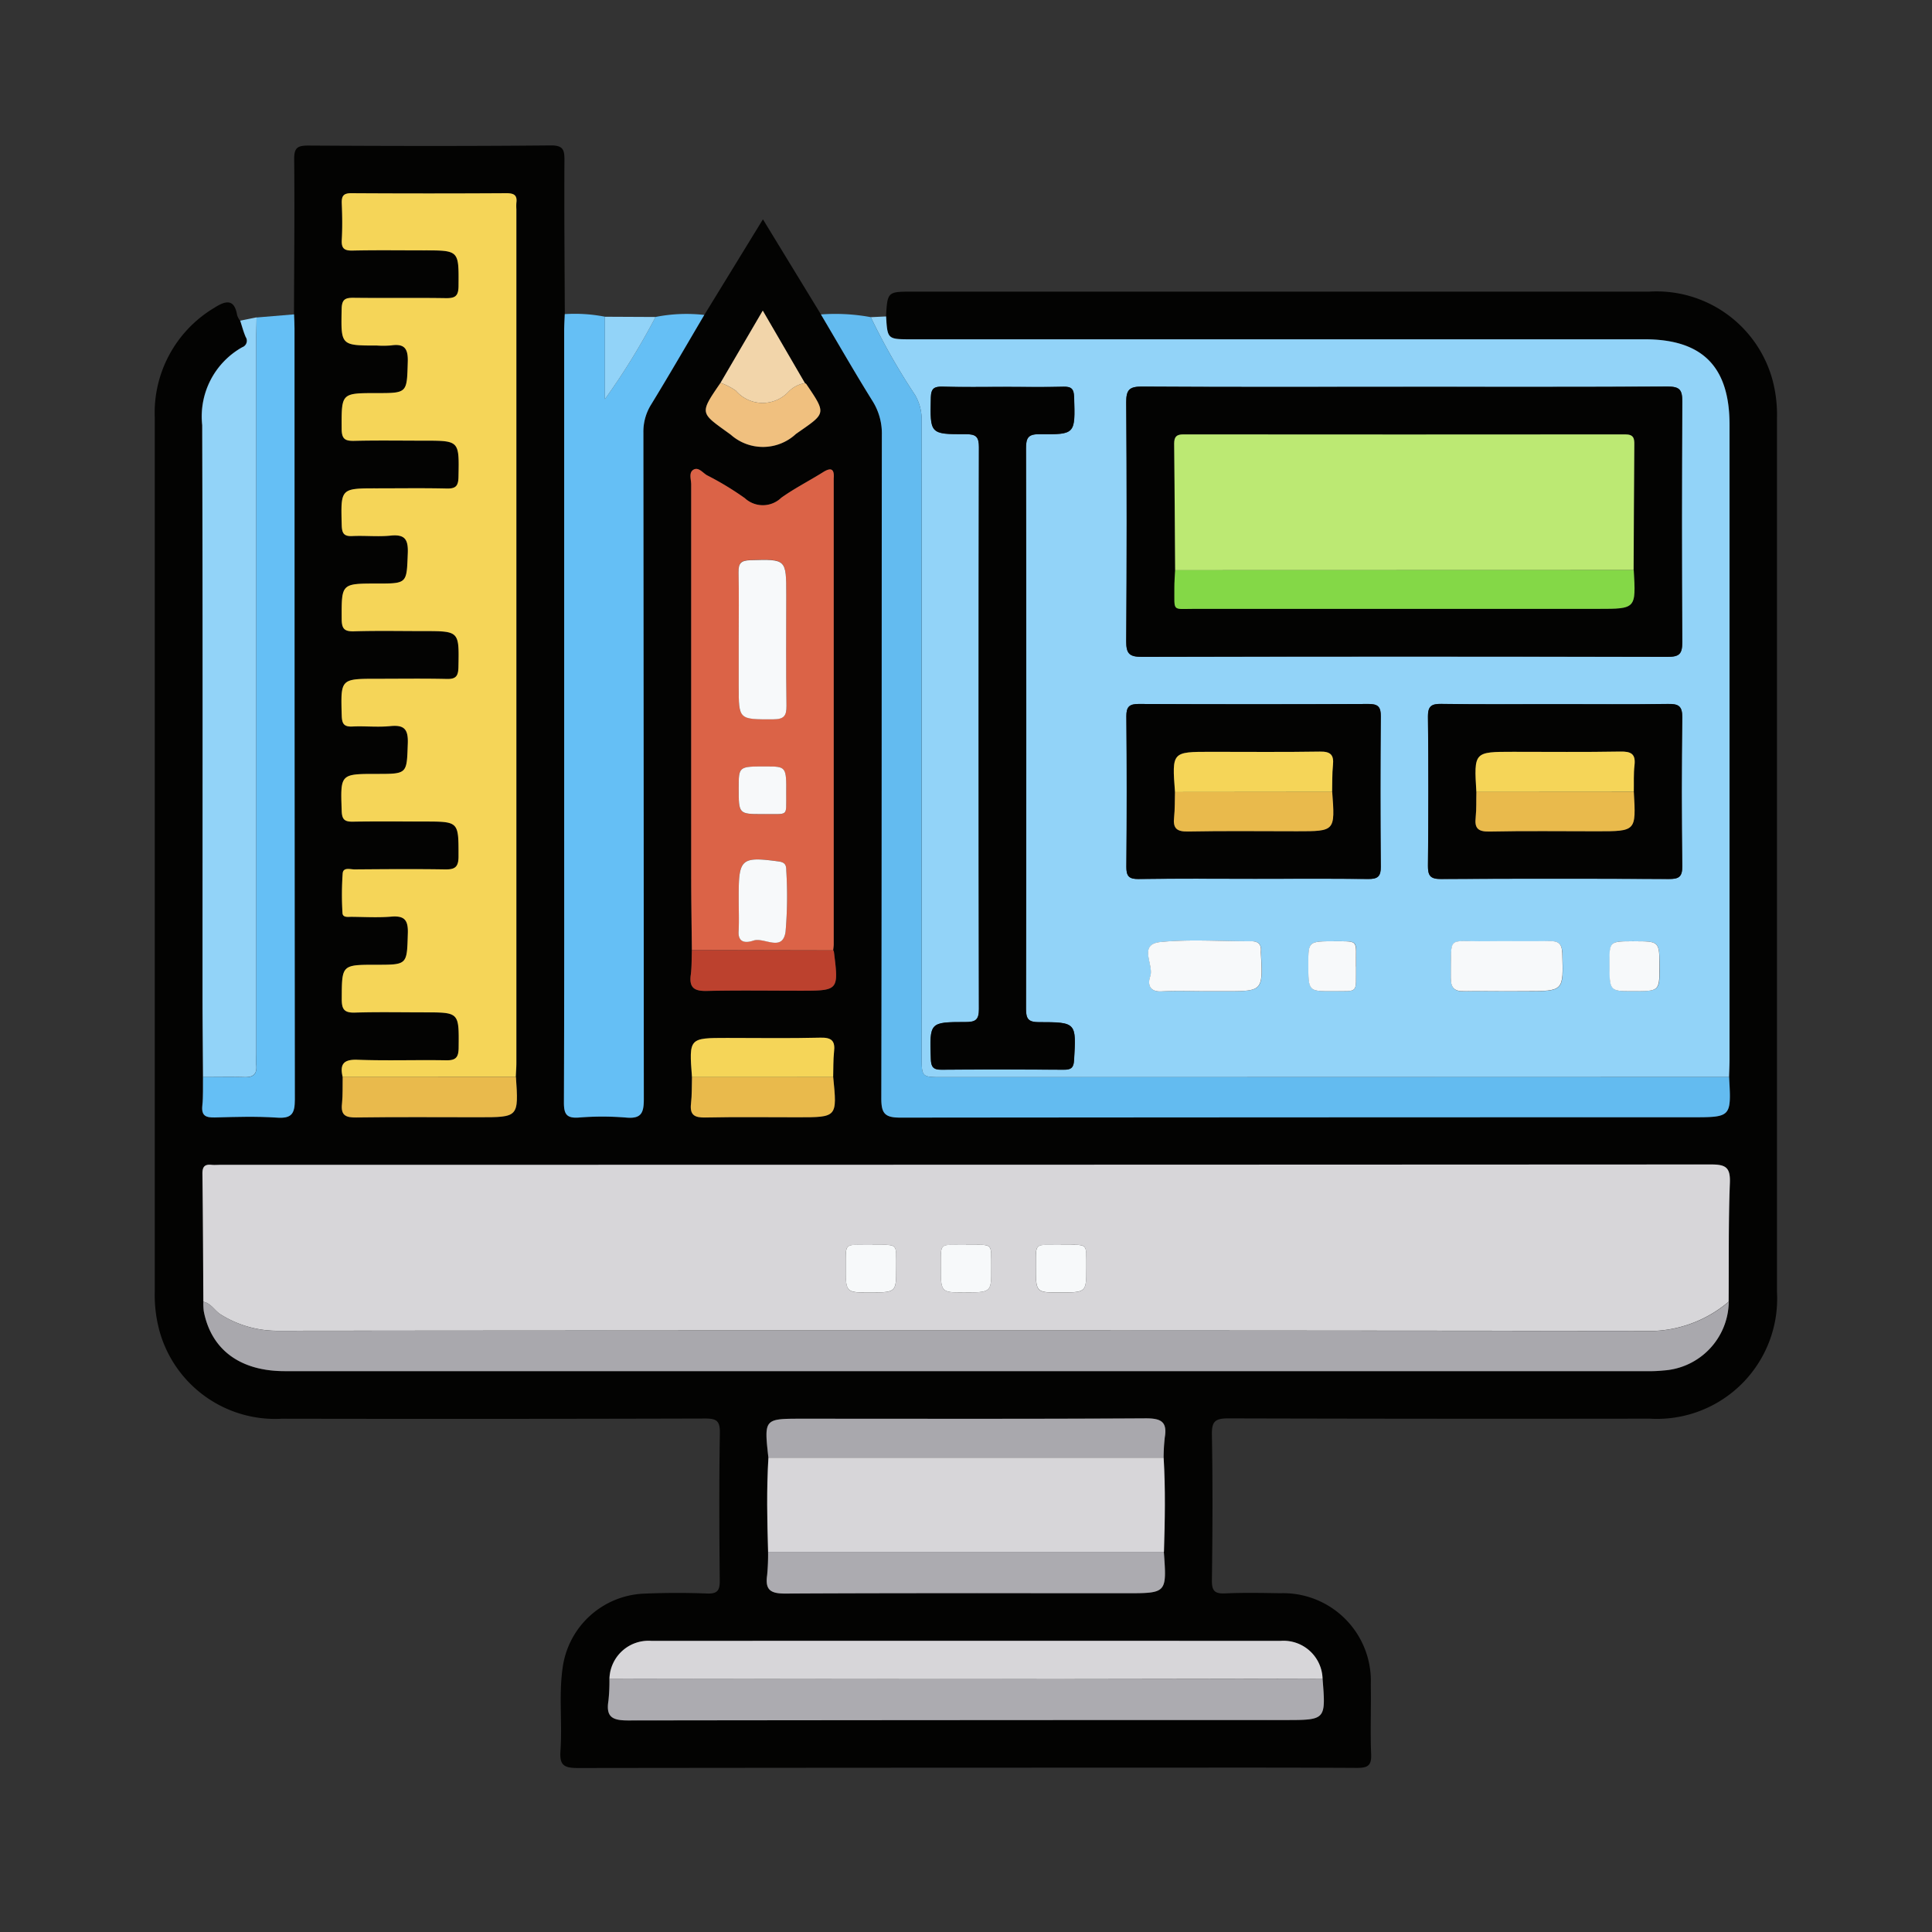 <svg xmlns="http://www.w3.org/2000/svg" width="85" height="85" viewBox="0 0 85 85">
  <rect x="0" y="0" width="85" height="85" fill="#333333" stroke="none"/>
  <g id="Grupo_992178" data-name="Grupo 992178" transform="translate(-1335 -6589)">
    <rect id="Rectángulo_309092" data-name="Rectángulo 309092" width="85" height="85" transform="translate(1335 6589)" fill="none"/>
    <g id="Grupo_995180" data-name="Grupo 995180" transform="translate(528.498 6196.446)">
      <path id="Trazado_653844" data-name="Trazado 653844" d="M819.436,406.38c.007-2.274.031-4.548.009-6.822-.005-.5.143-.6.618-.6,3.552.021,7.1.028,10.656-.006.574-.006.619.2.616.67-.013,2.251.007,4.5.016,6.752-.009.254-.026.508-.026.763q0,9.747,0,19.5c0,4.8.007,9.608-.011,14.413,0,.506.1.71.646.672a12.841,12.841,0,0,1,2.087,0c.678.065.783-.211.782-.816q-.026-14.656-.019-29.313a2.256,2.256,0,0,1,.34-1.24c.8-1.3,1.562-2.628,2.339-3.943l2.579-4.207,2.552,4.183c.754,1.274,1.49,2.56,2.273,3.816a2.683,2.683,0,0,1,.407,1.5c-.011,9.724,0,19.449-.023,29.173,0,.662.152.849.833.848q17.411-.033,34.822-.016c1.74,0,1.74,0,1.644-1.771.007-.255.021-.51.021-.765q0-13.965,0-27.93c0-2.557-1.2-3.762-3.735-3.762H846.6c-1.056,0-1.056,0-1.117-1.006.065-1.088.065-1.088,1.171-1.088q16.2,0,32.4,0a5.287,5.287,0,0,1,5.435,3.9,5.954,5.954,0,0,1,.193,1.655q0,19.228,0,38.456a5.29,5.29,0,0,1-5.608,5.573q-9.268.013-18.536-.012c-.581,0-.727.137-.717.717.038,2.136.029,4.273,0,6.409-.005.459.121.594.578.574.811-.037,1.625-.02,2.438-.008a3.86,3.86,0,0,1,3.974,4.02c.02,1.021-.027,2.045.016,3.065.021.512-.161.6-.627.6-3.391-.019-6.783-.01-10.174-.01q-12.056,0-24.111.015c-.608,0-.8-.129-.755-.753.087-1.225-.081-2.461.1-3.686a3.77,3.77,0,0,1,3.558-3.232c.927-.039,1.859-.043,2.786-.006.478.02.569-.148.564-.587-.021-2.159-.031-4.319.005-6.479.009-.544-.159-.634-.658-.633q-9.3.026-18.606.009a5.281,5.281,0,0,1-5.391-3.864,6,6,0,0,1-.207-1.722q0-19.228,0-38.456a5.377,5.377,0,0,1,2.625-4.837c.479-.305.876-.419,1,.331a.865.865,0,0,0,.127.239c.079.24.144.486.242.718a.3.3,0,0,1-.149.449,3.494,3.494,0,0,0-1.764,3.431c.025,8.4.011,16.8.013,25.2,0,1.16.014,2.319.022,3.479-.008.417.013.838-.031,1.251-.05.464.165.535.564.525.905-.024,1.814-.053,2.716.008.655.044.791-.179.79-.8q-.028-16.957-.015-33.915C819.458,406.8,819.444,406.588,819.436,406.38ZM838.2,409.4c-.96,1.4-.892,1.3.454,2.284a2.129,2.129,0,0,0,2.867-.039c1.313-.918,1.362-.848.45-2.193-.012-.018-.039-.025-.058-.037l-1.856-3.191Zm4.955,30.541c.011-.369,0-.741.041-1.107.054-.479-.107-.638-.6-.625-1.365.034-2.732.012-4.1.012-1.682,0-1.682,0-1.55,1.719-.012.391,0,.785-.044,1.172-.058.5.158.619.628.61,1.361-.028,2.724-.01,4.085-.01C843.336,441.71,843.336,441.71,843.159,439.939Zm21.531,26.47a1.719,1.719,0,0,0-1.857-1.663q-13.831-.007-27.661,0a1.719,1.719,0,0,0-1.857,1.663,7.952,7.952,0,0,1-.043.968c-.114.705.154.87.857.868q14.455-.039,28.91-.018C864.835,468.228,864.835,468.228,864.69,466.409Zm-6.994-9.725a8.4,8.4,0,0,1,.054-.9c.111-.679-.161-.835-.827-.831-5.049.03-10.1.016-15.147.016-1.658,0-1.658,0-1.467,1.712-.084,1.381-.056,2.762-.014,4.144a9.37,9.37,0,0,1-.039,1.038c-.092.641.155.8.79.8,5-.027,10.007-.015,15.011-.015,1.785,0,1.785,0,1.653-1.819C857.752,459.447,857.781,458.065,857.7,456.684Zm-14.535-22.319c.008-.092.024-.185.024-.277q0-10.173,0-20.345c0-.046,0-.093,0-.139.031-.407-.1-.507-.467-.277-.609.382-1.256.709-1.84,1.126a1.167,1.167,0,0,1-1.605.017,13.167,13.167,0,0,0-1.666-1.008c-.19-.108-.379-.38-.6-.238-.207.13-.092.428-.092.648q-.008,8.6,0,17.21c0,1.091.019,2.181.03,3.272-.014.368,0,.74-.049,1.1-.073.57.179.706.709.694,1.363-.031,2.727-.01,4.09-.01,1.712,0,1.712,0,1.5-1.713A.241.241,0,0,0,843.161,434.365ZM829.2,439.94c.009-.208.026-.416.026-.625q0-18.778,0-37.555a2.1,2.1,0,0,1,0-.278c.047-.344-.113-.425-.436-.424q-3.415.017-6.83,0c-.356,0-.426.14-.415.452.02.534.027,1.069,0,1.6-.02.369.1.478.469.471,1.045-.022,2.091-.008,3.136-.008,1.565,0,1.544,0,1.532,1.575,0,.455-.163.533-.567.527-1.347-.021-2.695,0-4.042-.015-.366,0-.524.059-.533.483-.034,1.616-.052,1.616,1.552,1.616a4.3,4.3,0,0,0,.627-.005c.575-.086.747.132.73.716-.04,1.382-.009,1.383-1.378,1.383-1.559,0-1.539,0-1.531,1.573,0,.452.155.537.56.527,1.022-.025,2.044-.008,3.066-.008,1.561,0,1.546,0,1.514,1.6-.008.4-.13.514-.519.506-1.022-.023-2.044-.008-3.067-.008-1.608,0-1.6,0-1.551,1.622.01.357.1.5.468.477.556-.027,1.119.038,1.671-.019.62-.063.79.142.768.762-.049,1.344-.013,1.346-1.352,1.346-1.579,0-1.563,0-1.557,1.55,0,.421.1.566.539.552,1.021-.031,2.044-.01,3.066-.01,1.577,0,1.564,0,1.532,1.585-.008.387-.1.531-.509.521-1.021-.025-2.044-.008-3.066-.008-1.619,0-1.607,0-1.56,1.616.01.352.088.5.465.483.556-.027,1.119.037,1.671-.018.621-.063.792.147.77.765-.047,1.338-.012,1.339-1.363,1.339-1.617,0-1.6,0-1.545,1.634.013.373.132.472.485.466,1.045-.018,2.091-.006,3.136-.006,1.542,0,1.52,0,1.519,1.533,0,.48-.165.582-.6.574-1.324-.024-2.648-.013-3.973,0-.187,0-.5-.11-.525.175a13.367,13.367,0,0,0-.009,1.739c.01.216.241.171.394.173.581.006,1.165.04,1.742-.008s.758.128.741.722c-.04,1.394-.009,1.395-1.379,1.395-1.542,0-1.524,0-1.529,1.511,0,.451.113.607.577.593,1.021-.031,2.044-.01,3.066-.01,1.528,0,1.512,0,1.5,1.556,0,.425-.123.561-.552.553-1.3-.025-2.6.024-3.9-.023-.626-.023-.781.208-.65.759-.009.392.011.787-.033,1.174-.057.5.153.614.624.607,1.8-.025,3.6-.01,5.4-.01C829.319,441.71,829.319,441.71,829.2,439.94Zm53.357,9.885c.012-1.74-.013-3.481.054-5.219.026-.687-.176-.818-.833-.818q-32.775.028-65.55.016a4.163,4.163,0,0,1-.418,0c-.293-.03-.407.075-.4.386.023,1.879.03,3.758.042,5.638a2.563,2.563,0,0,0,.014.414c.327,1.695,1.6,2.638,3.559,2.639q29.981,0,59.961,0a5.658,5.658,0,0,0,.695-.029A3.069,3.069,0,0,0,882.557,449.826Z" transform="translate(0 0)" fill="#030302"/>
      <path id="Trazado_653845" data-name="Trazado 653845" d="M926.795,425.893c.061,1.006.061,1.006,1.117,1.006h32.256c2.539,0,3.734,1.2,3.734,3.762q0,13.965,0,27.93c0,.255-.014.51-.021.765l-34.615.005c-.906,0-.907,0-.907-.9q0-14,0-27.992a2.157,2.157,0,0,0-.286-1.113,28.606,28.606,0,0,1-1.953-3.431Zm22.749,3.1c-3.832,0-7.663.012-11.495-.013-.55,0-.693.143-.689.689q.037,5.258,0,10.516c0,.548.142.686.687.685q11.565-.028,23.129,0c.524,0,.651-.13.647-.65q-.037-5.293,0-10.586c0-.513-.114-.659-.645-.655C957.3,429,953.421,428.992,949.543,428.992Zm-17.6,0c-.882,0-1.765.015-2.647-.007-.365-.009-.522.058-.53.481-.033,1.6-.051,1.616,1.536,1.609.453,0,.579.116.578.576q-.021,12.359,0,24.719c0,.481-.156.569-.59.569-1.59,0-1.577.015-1.525,1.627.012.365.115.474.477.47,1.788-.016,3.575-.012,5.363,0,.308,0,.44-.062.46-.415.1-1.657.11-1.675-1.543-1.677-.466,0-.571-.142-.57-.59q.02-12.325,0-24.65c0-.466.088-.635.6-.629,1.578.018,1.565-.005,1.516-1.626-.011-.371-.119-.472-.479-.462C933.706,429.008,932.823,428.992,931.941,428.992Zm24.368,13.959c-1.695,0-3.389.013-5.084-.009-.439-.006-.6.092-.594.571.027,2.181.023,4.363,0,6.544,0,.439.1.591.567.588q5.014-.031,10.028,0c.432,0,.6-.082.593-.563q-.042-3.272,0-6.544c.007-.521-.18-.6-.639-.594C959.559,442.966,957.934,442.951,956.309,442.951Zm-13.389,7.683c1.694,0,3.387-.011,5.081.008.414,0,.563-.1.559-.54q-.033-3.305,0-6.61c0-.426-.118-.552-.547-.55q-5.046.024-10.092,0c-.421,0-.559.114-.555.545q.029,3.305,0,6.61c0,.429.116.552.546.546C939.578,450.619,941.249,450.634,942.919,450.634Zm-2.056,4.947h.835c1.675,0,1.675,0,1.586-1.68a.549.549,0,0,1,0-.069c.029-.329-.127-.453-.45-.451-1.322.008-2.654-.095-3.964.035-1.008.1-.277,1-.455,1.514-.118.34-.04.687.5.659C939.563,455.554,940.214,455.58,940.863,455.581Zm13.235,0h.834c1.683,0,1.666,0,1.612-1.664-.015-.447-.191-.547-.588-.539-.926.018-1.854-.006-2.781.008-1.749.027-1.5-.324-1.533,1.627-.006.422.167.583.579.572C952.847,455.568,953.473,455.58,954.1,455.581Zm5.6-2.2c-1.073,0-1.073,0-1.073.968,0,1.229,0,1.229,1.02,1.229,1.178,0,1.178,0,1.178-1.072C960.818,453.383,960.818,453.383,959.694,453.383Zm-12.226,1.11c-.016-1.163.162-1.107-.9-1.11-1.2,0-1.2,0-1.2.983,0,1.214,0,1.219,1.037,1.213C947.62,455.572,947.454,455.708,947.468,454.493Z" transform="translate(-81.308 -19.417)" fill="#92d3f8"/>
      <path id="Trazado_653846" data-name="Trazado 653846" d="M920.451,425.662a28.632,28.632,0,0,0,1.953,3.431,2.155,2.155,0,0,1,.286,1.113q-.009,14,0,27.991c0,.9,0,.9.907.9l34.615-.005c.1,1.771.1,1.771-1.644,1.771q-17.411,0-34.822.016c-.681,0-.834-.186-.833-.848.022-9.724.012-19.448.024-29.173a2.686,2.686,0,0,0-.406-1.5c-.784-1.256-1.519-2.542-2.274-3.816A8.524,8.524,0,0,1,920.451,425.662Z" transform="translate(-75.637 -19.154)" fill="#63bbf0"/>
      <path id="Trazado_653847" data-name="Trazado 653847" d="M883.941,425.554c-.777,1.316-1.542,2.64-2.339,3.943a2.253,2.253,0,0,0-.34,1.24q.014,14.656.019,29.313c0,.6-.1.88-.782.816a12.834,12.834,0,0,0-2.087,0c-.543.037-.648-.167-.646-.672.019-4.8.011-9.608.011-14.413q0-9.748,0-19.5c0-.254.017-.509.026-.763a6.9,6.9,0,0,1,1.767.114v3.625a30.192,30.192,0,0,0,2.227-3.614A6.971,6.971,0,0,1,883.941,425.554Z" transform="translate(-46.454 -19.144)" fill="#65bff5"/>
      <path id="Trazado_653848" data-name="Trazado 653848" d="M820.815,459.461c-.007-1.16-.021-2.319-.022-3.479,0-8.4.012-16.8-.013-25.2a3.494,3.494,0,0,1,1.764-3.431.3.3,0,0,0,.149-.449c-.1-.232-.163-.478-.242-.718l.718-.146c0,.3-.012.6-.012.9q0,15.727,0,31.455c0,.185-.014.372,0,.556.036.4-.152.529-.534.515C822.022,459.449,821.418,459.462,820.815,459.461Z" transform="translate(-5.38 -19.522)" fill="#92d3f8"/>
      <path id="Trazado_653849" data-name="Trazado 653849" d="M820.807,459.107c.6,0,1.207-.012,1.81.009.381.013.569-.114.534-.515-.016-.184,0-.371,0-.556q0-15.727,0-31.455c0-.3.008-.6.012-.9l1.648-.137c.007.208.021.417.021.625q0,16.958.015,33.915c0,.624-.135.847-.79.8-.9-.061-1.811-.032-2.715-.008-.4.011-.614-.06-.564-.525C820.82,459.945,820.8,459.525,820.807,459.107Z" transform="translate(-5.372 -19.168)" fill="#65bff5"/>
      <path id="Trazado_653850" data-name="Trazado 653850" d="M886.458,425.95a30.173,30.173,0,0,1-2.227,3.614v-3.625Z" transform="translate(-51.114 -19.45)" fill="#92d3f8"/>
      <path id="Trazado_653851" data-name="Trazado 653851" d="M820.849,565.555c-.012-1.879-.018-3.759-.042-5.638,0-.311.109-.416.4-.386.138.014.278,0,.418,0q32.776,0,65.551-.016c.658,0,.86.131.833.818-.067,1.738-.042,3.479-.054,5.219a5.423,5.423,0,0,1-3.273,1.287q-30.282-.038-60.563-.007a4.675,4.675,0,0,1-2.5-.713C821.347,565.955,821.194,565.624,820.849,565.555Zm29.438-2.5c-1.246.017-1.173-.167-1.177.906,0,1.188,0,1.188,1.007,1.188,1.213,0,1.216,0,1.212-1.053C851.325,562.927,851.446,563.061,850.287,563.051Zm4.116,0c-1.163.015-1.108-.156-1.11.9,0,1.19,0,1.19,1.005,1.191,1.215,0,1.219,0,1.214-1.051C855.506,562.9,855.633,563.065,854.4,563.051Zm4.17,0c-1.157.013-1.1-.15-1.1.917,0,1.177,0,1.177,1.019,1.178,1.2,0,1.205,0,1.2-1.064C859.689,562.9,859.813,563.065,858.573,563.051Z" transform="translate(-5.4 -115.73)" fill="#d7d6d9"/>
      <path id="Trazado_653852" data-name="Trazado 653852" d="M842.77,445.368c-.131-.551.024-.782.65-.759,1.3.048,2.6,0,3.9.023.429.008.547-.128.552-.553.016-1.556.032-1.555-1.5-1.556-1.022,0-2.045-.021-3.066.01-.464.014-.579-.142-.577-.593.006-1.511-.013-1.511,1.529-1.511,1.37,0,1.338,0,1.379-1.395.017-.594-.169-.77-.741-.722s-1.161.013-1.741.008c-.153,0-.385.044-.394-.173a13.387,13.387,0,0,1,.009-1.738c.025-.285.338-.174.525-.175,1.324-.01,2.649-.021,3.972,0,.439.008.6-.095.6-.574,0-1.533.023-1.533-1.519-1.533-1.045,0-2.091-.011-3.136.006-.352.006-.472-.093-.485-.466-.058-1.635-.072-1.634,1.545-1.634,1.351,0,1.316,0,1.363-1.339.022-.619-.149-.828-.77-.765-.552.056-1.115-.009-1.671.018-.377.018-.455-.132-.466-.483-.047-1.617-.058-1.617,1.56-1.617,1.022,0,2.045-.016,3.066.008.405.01.5-.134.509-.521.031-1.585.045-1.585-1.532-1.585-1.022,0-2.045-.021-3.066.01-.439.013-.538-.132-.539-.552-.006-1.55-.022-1.55,1.557-1.55,1.339,0,1.3,0,1.352-1.346.022-.62-.148-.825-.768-.762-.552.056-1.115-.009-1.671.019-.373.018-.458-.12-.468-.477-.044-1.623-.057-1.622,1.551-1.622,1.022,0,2.045-.016,3.067.008.389.009.511-.1.519-.506.032-1.6.047-1.6-1.514-1.6-1.022,0-2.045-.017-3.066.008-.406.01-.558-.075-.56-.527-.007-1.573-.028-1.573,1.531-1.573,1.369,0,1.338,0,1.378-1.383.017-.584-.154-.8-.73-.716a4.308,4.308,0,0,1-.627.005c-1.6,0-1.586,0-1.552-1.616.009-.424.167-.488.533-.483,1.347.017,2.695-.006,4.042.015.4.006.563-.072.567-.527.013-1.576.033-1.575-1.532-1.575-1.046,0-2.091-.015-3.136.008-.365.008-.49-.1-.469-.471.03-.532.022-1.068,0-1.6-.011-.312.059-.454.415-.452q3.415.021,6.83,0c.323,0,.483.079.436.424a2.118,2.118,0,0,0,0,.278q0,18.778,0,37.556c0,.208-.017.417-.026.625Z" transform="translate(-21.192 -5.43)" fill="#f5d558"/>
      <path id="Trazado_653853" data-name="Trazado 653853" d="M820.954,581.138c.346.068.5.4.776.567a4.678,4.678,0,0,0,2.5.713q30.282-.021,60.563.007a5.423,5.423,0,0,0,3.273-1.287,3.069,3.069,0,0,1-2.879,3.023,5.644,5.644,0,0,1-.695.029q-29.981,0-59.961,0c-1.963,0-3.233-.944-3.559-2.639A2.605,2.605,0,0,1,820.954,581.138Z" transform="translate(-5.505 -131.312)" fill="#a9a8ad"/>
      <path id="Trazado_653854" data-name="Trazado 653854" d="M897.776,471.081c-.011-1.091-.03-2.181-.03-3.272q0-8.605,0-17.21c0-.221-.115-.518.092-.648.224-.141.413.13.6.239a13.172,13.172,0,0,1,1.666,1.008,1.167,1.167,0,0,0,1.605-.017c.584-.417,1.231-.744,1.84-1.126.365-.229.5-.13.467.277,0,.046,0,.093,0,.139q0,10.173,0,20.345c0,.092-.016.185-.024.277Zm2.06-13.71v2.089c0,1.487,0,1.468,1.518,1.463.461,0,.591-.141.584-.594-.025-1.625-.01-3.25-.01-4.875,0-1.591,0-1.576-1.585-1.531-.4.011-.523.132-.515.524C899.851,455.421,899.836,456.4,899.836,457.371Zm0,11.5c0,.462.02.925-.005,1.385-.031.558.394.492.651.406.476-.16,1.275.513,1.415-.383a18.311,18.311,0,0,0,.032-2.7c0-.239-.053-.361-.337-.4-1.63-.218-1.756-.121-1.756,1.479C899.836,468.73,899.836,468.8,899.836,468.869Zm1.054-3.771c1.169-.018,1.026.156,1.035-.882.011-1.213,0-1.213-.91-1.213-1.18,0-1.18,0-1.18.95C899.835,465.1,899.835,465.1,900.89,465.1Z" transform="translate(-60.834 -36.728)" fill="#db6347"/>
      <path id="Trazado_653855" data-name="Trazado 653855" d="M909.834,609.845c-.042-1.382-.07-2.763.014-4.144h17.387c.084,1.381.056,2.763.015,4.144Z" transform="translate(-69.538 -149.016)" fill="#d7d6d9"/>
      <path id="Trazado_653856" data-name="Trazado 653856" d="M916.141,640.527c.146,1.819.146,1.819-1.65,1.819q-14.455,0-28.91.018c-.7,0-.971-.162-.857-.868a7.979,7.979,0,0,0,.043-.969q10.157.009,20.313.017Q910.611,640.545,916.141,640.527Z" transform="translate(-51.452 -174.118)" fill="#acabb0"/>
      <path id="Trazado_653857" data-name="Trazado 653857" d="M916.317,636.226q-5.53.009-11.061.017-10.157,0-20.313-.017a1.719,1.719,0,0,1,1.857-1.663q13.83-.007,27.661,0A1.719,1.719,0,0,1,916.317,636.226Z" transform="translate(-51.627 -169.817)" fill="#d7d6d9"/>
      <path id="Trazado_653858" data-name="Trazado 653858" d="M909.789,620.543H927.2c.132,1.82.132,1.82-1.653,1.82-5,0-10.008-.012-15.011.015-.634,0-.881-.155-.79-.8A9.339,9.339,0,0,0,909.789,620.543Z" transform="translate(-69.494 -159.714)" fill="#acabb0"/>
      <path id="Trazado_653859" data-name="Trazado 653859" d="M927.157,601.242H909.77c-.191-1.712-.191-1.712,1.467-1.712,5.049,0,10.1.014,15.147-.016.665,0,.938.152.826.831A8.4,8.4,0,0,0,927.157,601.242Z" transform="translate(-69.461 -144.558)" fill="#a9a8ad"/>
      <path id="Trazado_653860" data-name="Trazado 653860" d="M842.795,545.728l7.623,0c.118,1.769.118,1.769-1.629,1.769-1.8,0-3.6-.015-5.4.01-.471.007-.681-.1-.624-.607C842.805,546.515,842.786,546.12,842.795,545.728Z" transform="translate(-21.217 -105.79)" fill="#e9ba4c"/>
      <path id="Trazado_653861" data-name="Trazado 653861" d="M904.021,545.726c.177,1.771.177,1.771-1.543,1.771-1.362,0-2.724-.018-4.085.01-.47.009-.685-.106-.628-.61.045-.387.031-.781.044-1.173Z" transform="translate(-60.862 -105.788)" fill="#e9ba4c"/>
      <path id="Trazado_653862" data-name="Trazado 653862" d="M897.772,525.726l6.219.012a.237.237,0,0,1,.029.063c.215,1.713.215,1.713-1.5,1.713-1.363,0-2.727-.021-4.09.01-.531.012-.782-.124-.709-.694C897.77,526.466,897.758,526.094,897.772,525.726Z" transform="translate(-60.83 -91.373)" fill="#bc412e"/>
      <path id="Trazado_653863" data-name="Trazado 653863" d="M904.024,541.257h-6.212c-.132-1.719-.132-1.719,1.55-1.719,1.366,0,2.733.022,4.1-.012.5-.013.659.146.6.625C904.023,540.516,904.036,540.888,904.024,541.257Z" transform="translate(-60.866 -101.319)" fill="#f5d558"/>
      <path id="Trazado_653864" data-name="Trazado 653864" d="M904.485,436.369c.02.012.046.019.058.037.912,1.345.863,1.276-.45,2.193a2.129,2.129,0,0,1-2.867.039c-1.346-.98-1.414-.887-.454-2.284a2.878,2.878,0,0,1,.675.347,1.556,1.556,0,0,0,2.312.047A1.285,1.285,0,0,1,904.485,436.369Z" transform="translate(-62.569 -26.957)" fill="#f0c07f"/>
      <path id="Trazado_653865" data-name="Trazado 653865" d="M906.16,428.169a1.286,1.286,0,0,0-.726.379,1.556,1.556,0,0,1-2.312-.047,2.879,2.879,0,0,0-.676-.347l1.858-3.177Z" transform="translate(-64.243 -18.758)" fill="#f2d5aa"/>
      <path id="Trazado_653866" data-name="Trazado 653866" d="M978.547,436.955c3.878,0,7.756.011,11.634-.013.531,0,.648.142.645.655q-.035,5.293,0,10.586c0,.52-.124.651-.647.65q-11.564-.028-23.129,0c-.545,0-.691-.136-.687-.685q.039-5.258,0-10.516c0-.546.139-.693.689-.689C970.883,436.967,974.715,436.955,978.547,436.955Zm10.145,8.059c.009-1.834.015-3.668.031-5.5,0-.3-.032-.469-.4-.469q-9.722.014-19.444,0c-.3,0-.405.111-.4.405.02,1.857.03,3.713.043,5.57-.012.254-.036.508-.034.762.011,1.084-.13.935.905.936q8.869.008,17.739,0C988.794,446.721,988.794,446.721,988.691,445.014Z" transform="translate(-110.312 -27.381)" fill="#030302"/>
      <path id="Trazado_653867" data-name="Trazado 653867" d="M938.721,436.968c.882,0,1.765.016,2.646-.008.36-.01.467.091.479.462.049,1.621.062,1.645-1.516,1.626-.509-.006-.6.163-.6.629q.021,12.325,0,24.65c0,.447.1.589.57.589,1.653,0,1.64.02,1.543,1.677-.021.354-.152.417-.461.415-1.787-.01-3.575-.013-5.363,0-.362,0-.465-.106-.477-.47-.053-1.611-.066-1.626,1.525-1.627.434,0,.591-.088.59-.569q-.025-12.359,0-24.719c0-.459-.126-.577-.579-.576-1.587.006-1.569-.011-1.536-1.609.009-.423.166-.49.531-.481C936.956,436.983,937.839,436.968,938.721,436.968Z" transform="translate(-88.089 -27.394)" fill="#030302"/>
      <path id="Trazado_653868" data-name="Trazado 653868" d="M1019.568,486.954c1.625,0,3.25.015,4.875-.01.458-.007.646.073.639.594q-.046,3.272,0,6.544c.006.481-.16.565-.593.563q-5.014-.023-10.028,0c-.471,0-.571-.15-.567-.588.02-2.181.024-4.363,0-6.544-.006-.479.156-.577.594-.571C1016.179,486.967,1017.874,486.954,1019.568,486.954Zm-3.544,3.865c-.01.37.007.744-.035,1.112-.053.479.1.638.6.627,1.579-.033,3.159-.012,4.739-.012,1.72,0,1.72,0,1.619-1.729.008-.392-.014-.787.031-1.174.059-.507-.155-.611-.624-.6-1.569.028-3.139.011-4.708.011C1015.917,489.05,1015.917,489.05,1016.025,490.819Z" transform="translate(-144.568 -63.42)" fill="#030302"/>
      <path id="Trazado_653869" data-name="Trazado 653869" d="M971.932,494.64c-1.67,0-3.341-.014-5.011.01-.429.006-.55-.118-.546-.546q.031-3.3,0-6.61c0-.431.134-.547.555-.545q5.046.023,10.092,0c.429,0,.551.125.547.55q-.029,3.305,0,6.61c0,.443-.145.545-.559.54C975.319,494.629,973.625,494.64,971.932,494.64Zm-3.415-3.816c-.012.37,0,.743-.042,1.109-.055.482.111.637.609.627,1.6-.031,3.2-.011,4.8-.011,1.677,0,1.677,0,1.547-1.732.01-.394,0-.79.037-1.18.048-.457-.112-.6-.576-.593-1.6.026-3.2.01-4.8.01C968.382,489.053,968.382,489.053,968.517,490.824Z" transform="translate(-110.32 -63.423)" fill="#030302"/>
      <path id="Trazado_653870" data-name="Trazado 653870" d="M972.354,526.453c-.649,0-1.3-.026-1.948.008-.54.029-.618-.319-.5-.659.177-.51-.554-1.415.454-1.514,1.309-.129,2.641-.027,3.964-.035.323,0,.479.121.45.451a.549.549,0,0,0,0,.069c.09,1.68.09,1.68-1.586,1.68Z" transform="translate(-112.8 -90.29)" fill="#f7f9fa"/>
      <path id="Trazado_653871" data-name="Trazado 653871" d="M1019.969,526.523c-.626,0-1.252-.012-1.877,0-.412.011-.585-.15-.579-.572.029-1.95-.216-1.6,1.533-1.627.927-.015,1.854.01,2.781-.008.4-.008.574.092.588.539.054,1.665.07,1.665-1.612,1.665Z" transform="translate(-147.18 -90.36)" fill="#f7f9fa"/>
      <path id="Trazado_653872" data-name="Trazado 653872" d="M1043.577,524.342c1.125,0,1.125,0,1.125,1.125,0,1.073,0,1.073-1.178,1.072-1.021,0-1.021,0-1.02-1.229C1042.5,524.342,1042.5,524.342,1043.577,524.342Z" transform="translate(-165.192 -90.376)" fill="#f7f9fa"/>
      <path id="Trazado_653873" data-name="Trazado 653873" d="M997.15,525.452c-.014,1.214.152,1.079-1.061,1.086-1.038.006-1.038,0-1.037-1.213,0-.985,0-.986,1.2-.983C997.312,524.345,997.134,524.289,997.15,525.452Z" transform="translate(-130.99 -90.376)" fill="#f7f9fa"/>
      <path id="Trazado_653874" data-name="Trazado 653874" d="M923.345,572.164c1.159.01,1.038-.123,1.042,1.041,0,1.054,0,1.054-1.212,1.053-1.01,0-1.012,0-1.007-1.188C922.172,572,922.1,572.18,923.345,572.164Z" transform="translate(-78.457 -124.842)" fill="#f7f9fa"/>
      <path id="Trazado_653875" data-name="Trazado 653875" d="M938.257,572.164c1.229.014,1.1-.146,1.109,1.043.005,1.052,0,1.052-1.214,1.051-1.007,0-1.008,0-1.005-1.191C937.148,572.009,937.093,572.179,938.257,572.164Z" transform="translate(-89.253 -124.843)" fill="#f7f9fa"/>
      <path id="Trazado_653876" data-name="Trazado 653876" d="M953.222,572.165c1.241.014,1.116-.148,1.122,1.03,0,1.065,0,1.065-1.2,1.064-1.02,0-1.021,0-1.019-1.178C952.127,572.015,952.065,572.178,953.222,572.165Z" transform="translate(-100.049 -124.843)" fill="#f7f9fa"/>
      <path id="Trazado_653877" data-name="Trazado 653877" d="M905.286,467.7c0-.975.015-1.95-.007-2.924-.009-.391.117-.512.515-.523,1.585-.045,1.584-.06,1.584,1.531,0,1.625-.015,3.25.01,4.875.007.453-.123.593-.584.594-1.518.005-1.518.024-1.518-1.463Q905.286,468.74,905.286,467.7Z" transform="translate(-66.284 -47.052)" fill="#f7f9fa"/>
      <path id="Trazado_653878" data-name="Trazado 653878" d="M905.29,513.227c0-.069,0-.139,0-.208,0-1.6.126-1.7,1.756-1.479.284.038.338.16.337.4a18.326,18.326,0,0,1-.032,2.7c-.139.9-.939.223-1.415.383-.257.086-.682.152-.651-.406C905.31,514.151,905.29,513.688,905.29,513.227Z" transform="translate(-66.288 -81.086)" fill="#f7f9fa"/>
      <path id="Trazado_653879" data-name="Trazado 653879" d="M906.36,498.891c-1.055,0-1.055,0-1.055-1.145,0-.951,0-.951,1.18-.95.913,0,.921,0,.91,1.213C907.386,499.047,907.529,498.873,906.36,498.891Z" transform="translate(-66.303 -70.521)" fill="#f7f9fa"/>
      <path id="Trazado_653880" data-name="Trazado 653880" d="M973.959,450.446c-.013-1.857-.023-3.713-.043-5.57,0-.294.1-.406.4-.405q9.722.009,19.444,0c.372,0,.407.173.4.469-.016,1.834-.022,3.668-.031,5.5Z" transform="translate(-115.756 -32.805)" fill="#bce973"/>
      <path id="Trazado_653881" data-name="Trazado 653881" d="M973.981,465.858l20.176-.007c.1,1.707.1,1.707-1.566,1.707q-8.87,0-17.739,0c-1.035,0-.894.148-.905-.936C973.945,466.366,973.969,466.112,973.981,465.858Z" transform="translate(-115.778 -48.217)" fill="#84d847"/>
      <path id="Trazado_653882" data-name="Trazado 653882" d="M1021.433,496.228c-.107-1.768-.107-1.768,1.626-1.768,1.569,0,3.139.017,4.708-.011.469-.008.682.1.624.6-.045.387-.023.782-.031,1.174Z" transform="translate(-149.977 -68.83)" fill="#f5d558"/>
      <path id="Trazado_653883" data-name="Trazado 653883" d="M1021.418,500.816l6.927,0c.1,1.729.1,1.729-1.619,1.729-1.58,0-3.159-.021-4.738.012-.5.01-.658-.149-.6-.627C1021.425,501.56,1021.408,501.187,1021.418,500.816Z" transform="translate(-149.961 -73.418)" fill="#e9ba4c"/>
      <path id="Trazado_653884" data-name="Trazado 653884" d="M973.91,496.232c-.135-1.77-.135-1.77,1.574-1.77,1.6,0,3.2.016,4.8-.01.464-.008.624.137.576.593-.041.39-.026.787-.037,1.18Z" transform="translate(-115.713 -68.831)" fill="#f5d558"/>
      <path id="Trazado_653885" data-name="Trazado 653885" d="M973.912,500.811l6.918-.007c.129,1.732.129,1.732-1.547,1.732-1.6,0-3.2-.02-4.8.011-.5.01-.664-.145-.609-.627C973.912,501.554,973.9,501.181,973.912,500.811Z" transform="translate(-115.716 -73.41)" fill="#e9ba4c"/>
    </g>
  </g>
</svg>
